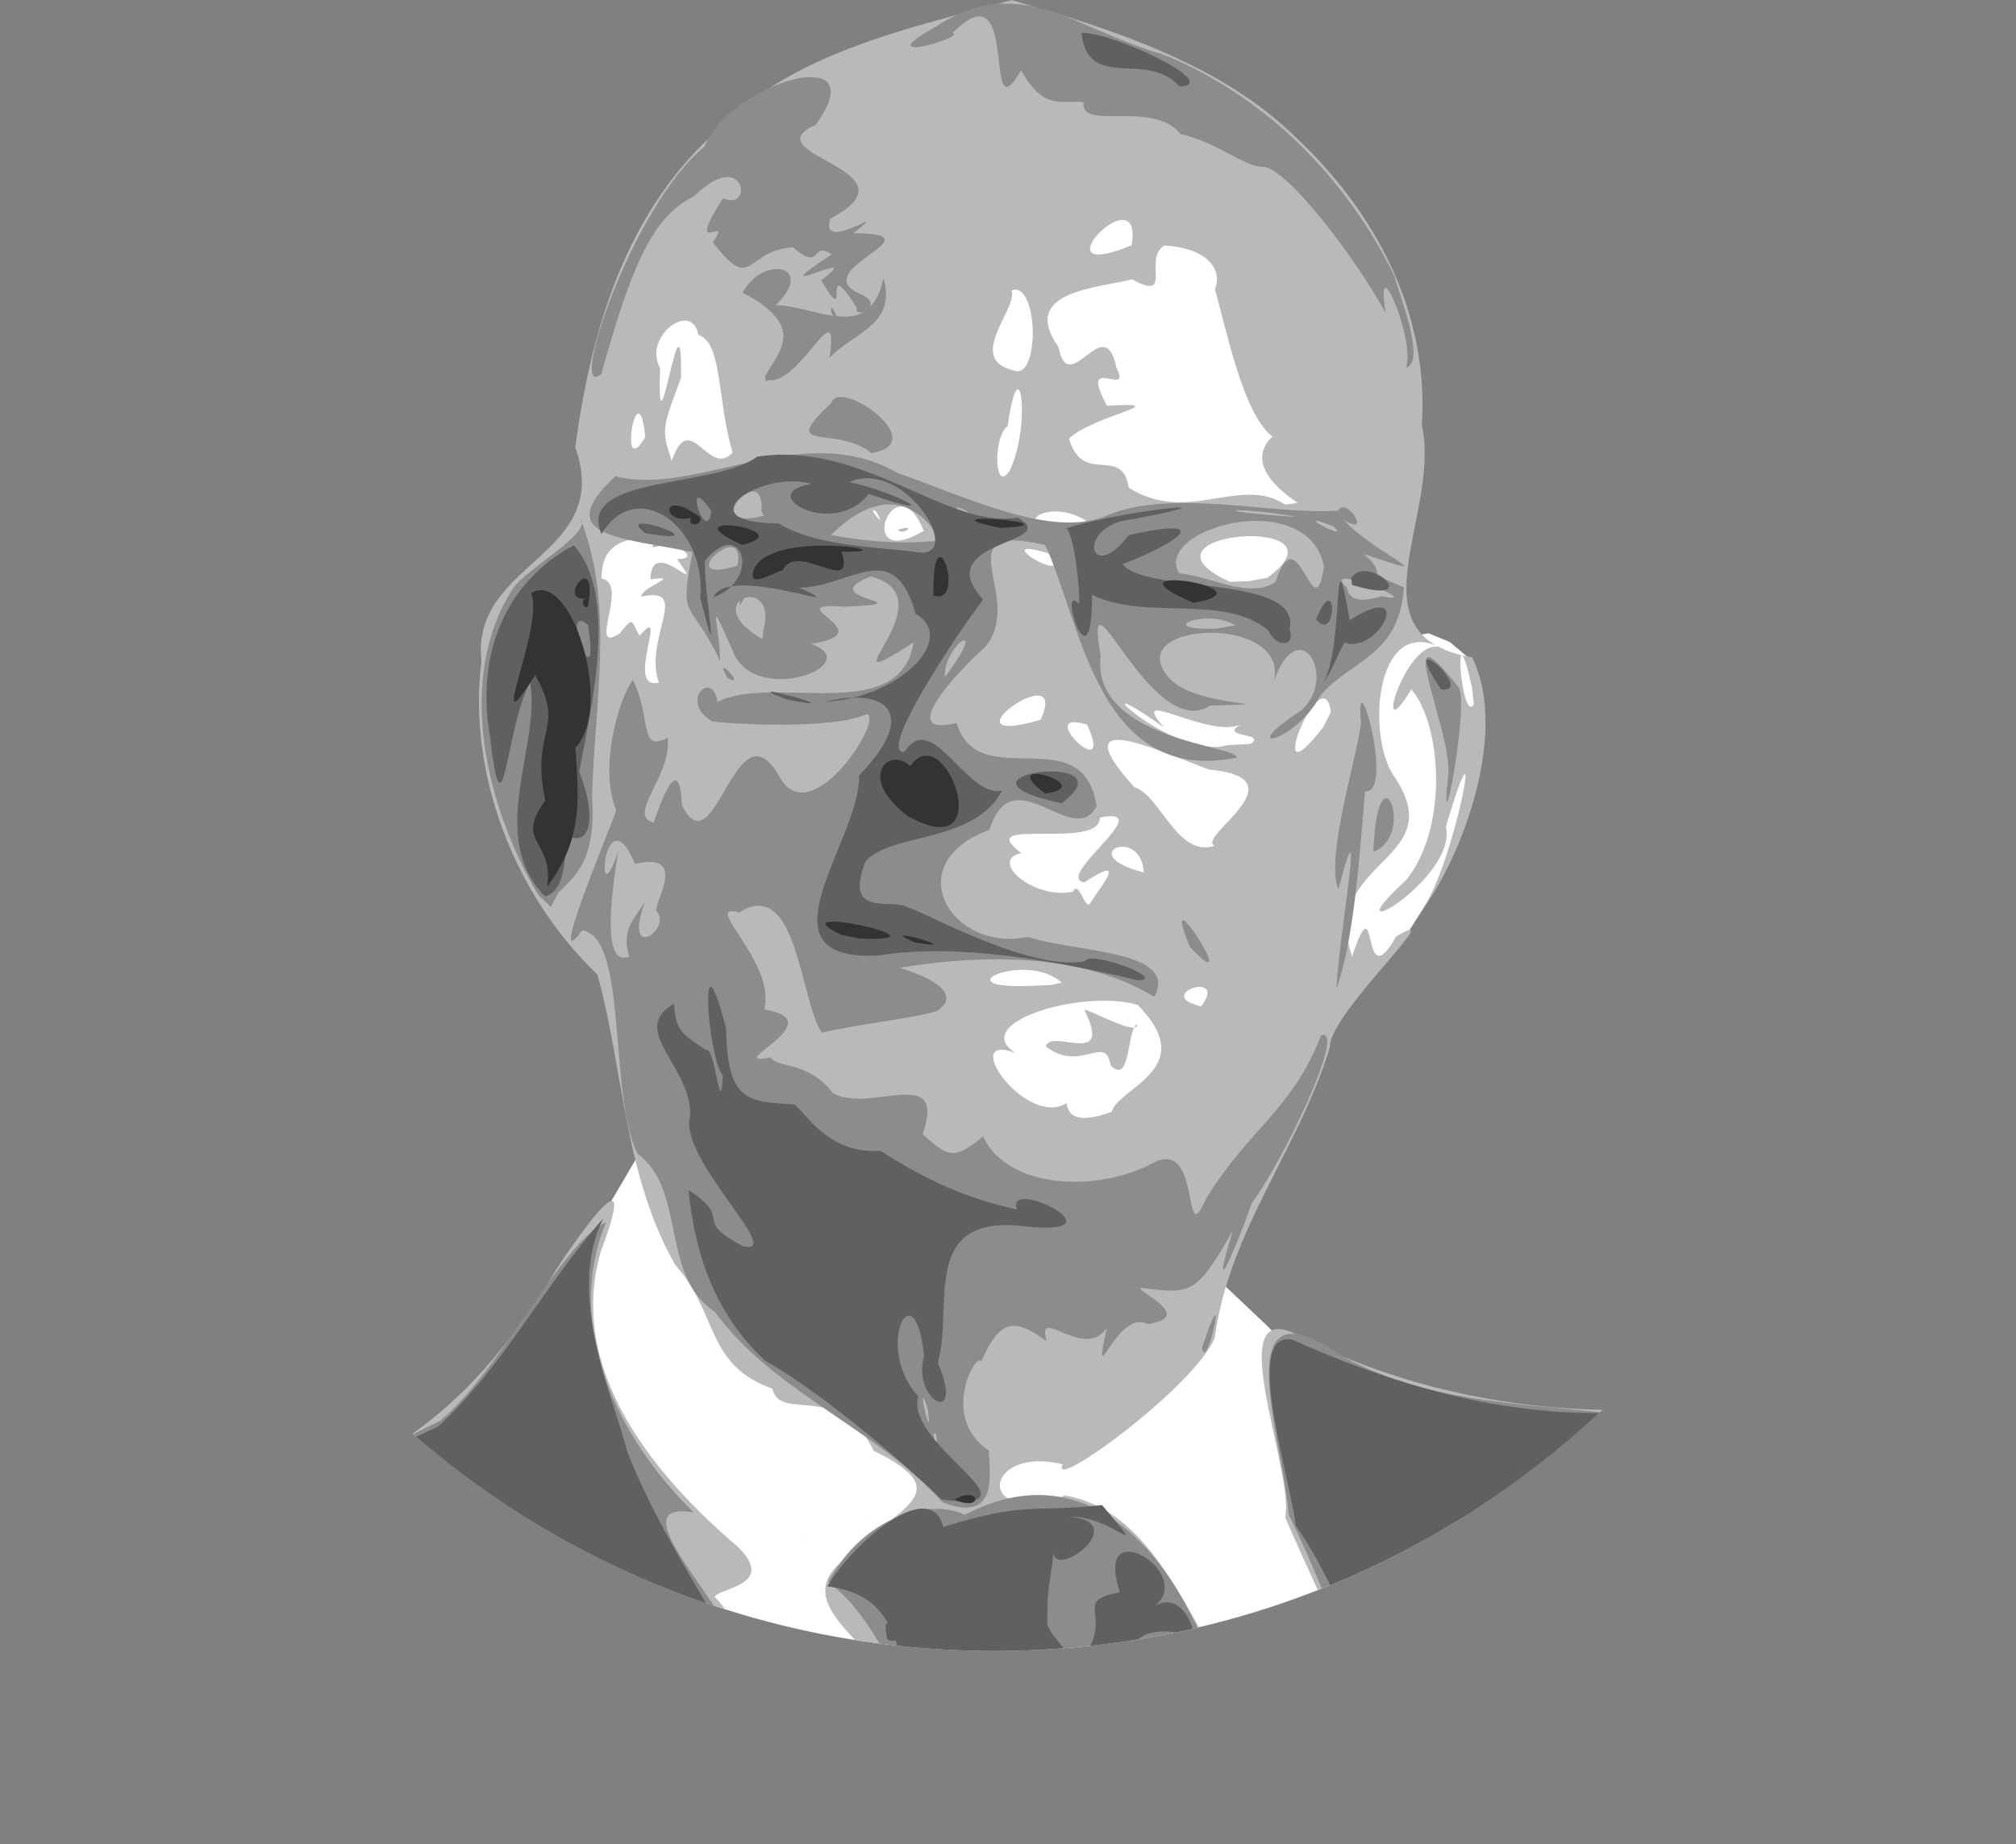 <?xml version="1.0" encoding="UTF-8" standalone="no"?>
<!-- Created with Inkscape (http://www.inkscape.org/) -->

<svg
   xmlns:dc="http://purl.org/dc/elements/1.1/"
   xmlns:cc="http://creativecommons.org/ns#"
   xmlns:rdf="http://www.w3.org/1999/02/22-rdf-syntax-ns#"
   xmlns:svg="http://www.w3.org/2000/svg"
   xmlns="http://www.w3.org/2000/svg"
   xmlns:sodipodi="http://sodipodi.sourceforge.net/DTD/sodipodi-0.dtd"
   xmlns:inkscape="http://www.inkscape.org/namespaces/inkscape"
   width="527.004"
   height="482.161"
   id="svg3422"
   version="1.1"
   inkscape:version="0.48.2 r9819"
   sodipodi:docname="drawing.svg">
  <rect width="100%" height="100%" fill="#808080" stroke="none"/>
  <defs
     id="defs3424" />
  <sodipodi:namedview
     id="base"
     pagecolor="#ffffff"
     bordercolor="#666666"
     borderopacity="1.0"
     inkscape:pageopacity="0.0"
     inkscape:pageshadow="2"
     inkscape:zoom="1.28"
     inkscape:cx="347.31401"
     inkscape:cy="251.55502"
     inkscape:document-units="mm"
     inkscape:current-layer="layer1"
     showgrid="false"
     fit-margin-top="0"
     fit-margin-left="0"
     fit-margin-right="0"
     fit-margin-bottom="0"
     inkscape:window-width="1440"
     inkscape:window-height="788"
     inkscape:window-x="0"
     inkscape:window-y="0"
     inkscape:window-maximized="1"
     units="mm" />
  <g
     inkscape:label="Layer 1"
     inkscape:groupmode="layer"
     id="layer1"
     transform="translate(-16.498,-324.139)">
    <path
       style="fill:#ffffff;stroke:none"
       d="m 171.429,453.791 c 0,-8.571 27.143,-74.286 27.143,-74.286 l 75.714,-10 74.286,1.429 32.857,88.571 -15.714,80 L 320,662.362 215.714,645.219 177.143,516.648 z"
       id="path3487"
       inkscape:connector-curvature="0" />
    <path
       style="fill:#ffffff;stroke:none"
       d="M 166.594 302.438 L 155.469 321.375 L 141.094 353.719 L 146.906 402.25 C 180.353 420.945 218.897 431.625 259.938 431.625 C 304.434 431.625 346.001 419.093 381.312 397.375 L 331.25 346.625 L 316.844 333 L 288.812 374.406 L 166.594 302.438 z "
       transform="translate(16.498,324.139)"
       id="path3495" />
    <path
       style="fill:#ffffff;stroke:none"
       d="m 151.018,522.032 -3.409,-22.728 c 0,0 6.819,-0.126 8.965,-0.126 2.147,0 21.466,6.692 21.466,6.692 l -0.253,8.46 -12.879,9.218 z"
       id="path3497"
       inkscape:connector-curvature="0" />
    <path
       style="fill:#ffffff;stroke:none"
       d="m 170.337,445.892 23.486,-19.824 1.01,-29.673 -11.869,4.798 c 0,0 -5.935,12.248 -5.935,12.753 0,0.505 -5.808,14.395 -5.808,14.395 z"
       id="path3499"
       inkscape:connector-curvature="0" />
    <path
       style="fill:#ffffff;stroke:none"
       d="m 368.201,413.441 6.061,36.871 10.859,-9.091 -2.525,-28.284 z"
       id="path3501"
       inkscape:connector-curvature="0" />
    <path
       style="fill:#ffffff;stroke:none"
       d="m 376.029,499.304 6.566,-8.334 7.324,-1.263 5.556,2.273 4.798,4.041 3.536,13.89 -1.515,16.92 -3.536,11.617 -2.778,9.091 -5.808,11.617 -6.313,9.849 -11.364,11.869 -6.313,-5.556 -2.525,-48.74 z"
       id="path3503"
       inkscape:connector-curvature="0" />
    <g
       id="g3212-6"
       transform="translate(-83.359,51.481)"
       clip-path="none">
      <path
         style="fill:#b9b9b9;fill-opacity:1"
         d="M 264.438 0.031 C 236.965 7.631 206.667 13.666 186.219 35.312 C 163.191 56.477 154.382 87.073 150.375 116.906 C 160.483 145.502 122.885 146.78 125.875 172.812 C 122.054 202.915 135.073 234.765 156.188 254.781 C 163.049 279.802 163.216 307.547 176.562 330.781 C 187.893 343.572 184.45 356.861 201.906 363.062 C 203.861 371.922 219.431 360.846 228.406 379.312 C 251.621 390.546 233.372 394.424 222.031 406.781 C 210.873 414.384 216.558 421.319 223.5 428.781 C 235.368 430.653 247.543 431.625 259.938 431.625 C 278.35 431.625 296.232 429.459 313.406 425.406 C 304.559 409.687 295.549 394.15 278.562 391 C 254.473 399.327 257.077 377.708 277.812 382.844 C 273.838 390.684 312.382 362.507 317.562 349.75 C 321.193 321.803 339.79 299.968 347.625 273.812 C 347.319 264.978 379.788 235.665 364.906 244.906 C 355.539 261.605 360.458 229.178 353.438 250.094 C 344.965 224.279 380.193 225.366 364.031 202.375 C 357.347 191.345 359.77 162.344 375.438 168.781 C 357.849 158.852 376.235 131.644 371.688 111.156 C 373.596 81.927 359.684 55.609 338.875 36.031 C 319.198 16.631 290.403 7.54 264.438 0.031 z M 375.438 168.781 C 375.659 168.906 375.892 169.037 376.125 169.156 C 367.234 167.19 358.55 197.459 368.938 180.219 C 377.049 189.729 378.516 216.613 367.625 230.031 C 346.244 249.623 381.139 230.008 377.969 216.125 C 388.883 179.521 380.205 226.521 371.562 238.125 C 381.02 226.026 394.874 192.58 384.844 171.844 C 383.92 171.69 383.052 171.508 382.219 171.312 C 382.68 171.627 383.502 173.905 384.781 179.625 L 385.281 184.125 C 382.928 188.24 380.986 172.036 382.031 171.281 C 380.442 170.899 379.029 170.435 377.75 169.906 C 377.357 169.63 376.958 169.418 376.562 169.281 C 376.861 169.43 377.161 169.607 377.469 169.781 C 377.047 169.6 376.639 169.384 376.25 169.188 C 376.357 169.215 376.456 169.244 376.562 169.281 C 376.178 169.089 375.808 168.933 375.438 168.781 z M 293.562 57.5 C 295.441 57.559 296.636 59.304 295.812 64.125 C 276.297 72.237 287.927 57.323 293.562 57.5 z M 304.344 64.219 C 313.278 64.512 320.084 68.986 317.594 75.688 C 320.521 85.853 325.036 108.509 332.625 114.125 C 326.634 119.913 331.556 126.375 339.25 131.469 L 336 131.938 C 324.141 124.164 310.52 137.262 295.094 127.531 C 293.271 116.193 283.111 127.161 279.438 114.688 C 285.448 108.718 308.3 104.9 289.406 106.094 C 281.602 91.904 296.132 104.433 291.844 96.125 C 288.746 80.745 279.349 104.657 276.719 90.781 C 266.416 76.175 286.534 75.362 296 73.031 C 306.86 79.118 298.704 67.495 304.344 64.219 z M 265.062 75.75 C 271.485 74.936 271.72 99.319 265.094 96.875 C 252.077 93.951 266.323 80.503 264.406 75.906 C 264.626 75.826 264.855 75.776 265.062 75.75 z M 178.562 83.844 C 180.402 83.652 182.022 84.683 182.562 87.562 C 188.895 89.639 187.37 104.117 191.5 118.344 C 185.186 125.168 180.338 106.442 175.594 120.531 C 173.006 112.222 172.862 112.554 178.031 98.781 C 178.372 71.43 171.563 124.421 172.562 96.25 C 169.427 90.612 174.516 84.266 178.562 83.844 z M 266.062 101.812 C 267.633 101.764 267.926 114.468 264.031 122.875 C 260.002 129.628 259.412 114.392 263.406 111.406 C 264.384 104.512 265.349 101.834 266.062 101.812 z M 166.844 108.125 C 167.508 108.036 168.205 109.596 168.688 114.281 C 163.179 123.566 164.851 108.391 166.844 108.125 z M 235.656 132.406 C 237.474 132.415 239.59 134.088 241.469 138.781 C 227.399 147.144 230.202 132.379 235.656 132.406 z M 228.312 133.344 C 228.459 133.382 228.71 133.551 229.125 133.875 C 231.892 138.648 227.284 133.075 228.312 133.344 z M 276.219 133.719 C 278.52 133.771 281.285 134.433 284 136.188 L 281.844 136.906 C 266.58 138.927 269.314 133.563 276.219 133.719 z M 236.875 138.031 C 236.457 138.051 235.783 138.164 234.75 138.469 C 235.562 139.891 238.684 137.946 236.875 138.031 z M 326.062 140.188 C 334.408 139.941 342.148 143.117 331.25 151.094 L 326.5 151.938 L 321.5 152.125 C 306.357 145.123 316.604 140.467 326.062 140.188 z M 167.719 140.906 C 175.666 140.974 184.122 146.163 177 146.156 C 185.292 157.751 170.223 139.284 170.031 151.469 C 178.754 150.215 167.636 153.435 167.594 156 C 180.984 152.992 168.086 167.072 172.25 178.469 C 163.043 180.646 175.174 156.927 167.219 166.188 C 164.885 162.706 166.024 160.617 161.969 165.625 C 153.263 171.287 164.677 152.571 157.281 151.25 C 157.09 143.204 162.281 140.86 167.719 140.906 z M 172.344 142.281 C 172.005 142.297 171.511 142.33 170.812 142.438 C 169.308 143.938 174.713 142.173 172.344 142.281 z M 268.625 143.531 C 269.593 143.482 271.603 143.862 275.125 145 C 279.688 152.298 264.43 143.745 268.625 143.531 z M 138.625 181.312 C 138.868 181.341 138.446 183.432 136.719 189.375 C 131.281 199.8 137.897 181.227 138.625 181.312 z M 270.875 181.875 C 273.145 181.697 274.32 183.239 272 188.188 C 252.116 193.953 265.075 182.33 270.875 181.875 z M 345.812 182.625 C 346.785 182.536 347.554 183.493 347.906 186.125 L 345.906 190.094 C 332.058 208.056 341.127 183.054 345.812 182.625 z M 294.125 183.969 C 294.588 183.818 297.529 185.398 304.219 190.125 C 294.24 178.703 316.935 193.939 324.812 189.125 C 317.695 193.013 331.55 191.391 326.875 194.5 L 320.875 194.812 C 310.582 198.023 292.845 184.385 294.125 183.969 z M 281 188.812 C 281.774 188.843 282.821 189.033 284.188 189.469 C 291.13 204.661 273.515 188.514 281 188.812 z M 292.375 193.438 C 297.639 193.542 309.14 198.627 316 201.188 C 340.836 203.483 312.46 218.875 317.5 221.125 C 307.723 224.339 303.394 207.922 296.5 205.781 C 287.96 196.307 288.281 193.356 292.375 193.438 z M 290 213.406 C 299.928 212.872 275.795 229.469 283.438 230.688 C 294.765 223.302 288.313 230.999 285 236.125 C 283.618 238.193 282.05 229.863 280.5 233.125 C 270.285 235.329 258.232 224.932 267 223.031 C 253.672 213.16 287.505 222.55 287.562 213.75 C 288.547 213.552 289.338 213.442 290 213.406 z M 293.25 221.375 C 295.598 221.321 298.707 223.04 299 228.094 C 288.01 225.322 289.818 221.454 293.25 221.375 z M 266.781 253.562 C 270.466 253.465 274.662 254.294 277.562 256.906 L 274.656 257.531 L 269.312 257.75 C 253.075 258.389 258.675 253.776 266.781 253.562 z M 313.781 258.031 C 315.596 258.117 316.737 259.447 314 263.125 C 305.869 261.23 310.757 257.888 313.781 258.031 z M 288.219 261.625 C 291.6 261.598 294.816 261.946 297.438 262.75 C 313.767 279.403 292.451 284.18 290.562 290.719 C 285.061 292.685 279.299 293.593 278.844 288.375 C 268.302 295.116 250.369 269.681 265.375 275.25 C 255.442 268.779 273.565 261.742 288.219 261.625 z M 283.594 264.031 C 283.508 264.035 283.474 264.051 283.5 264.125 C 291.155 279.443 274.602 268.635 273.406 273.594 C 282.641 280.681 289.019 270.012 290.344 278.594 C 295.188 283.159 294.591 272.285 296.5 268.656 C 293.82 268.949 284.664 263.983 283.594 264.031 z M 296.5 268.656 C 297.048 268.596 297.336 268.339 297.219 267.75 C 296.944 267.943 296.706 268.265 296.5 268.656 z M 159.906 314 C 157.775 313.99 150.8 323.825 146 330.969 C 135.853 347.964 123.63 363.789 107.812 374.812 C 131.357 395.274 159.067 411.034 189.5 420.719 C 188.655 419.478 187.785 418.41 186.844 417.5 C 188.014 415.032 203.104 414.543 192.906 404.438 C 170.995 385.733 148.172 358.357 157 327.344 C 160.705 317.565 161.185 314.006 159.906 314 z M 334.094 347.469 C 322.655 347.691 338.127 385.646 335.969 396.75 C 338.791 403.246 341.653 409.555 344.5 415.719 C 372.319 404.823 397.523 388.718 418.906 368.594 C 392.237 368.071 366.241 362.264 342.062 350.656 C 338.555 348.389 335.966 347.432 334.094 347.469 z "
         transform="translate(99.857,272.658)"
         id="path3220-4" />
      <path
         style="fill:#8c8c8c;fill-opacity:1"
         d="M 263.688 0.938 C 257.822 0.821 251.696 2.415 244.781 6.875 C 225.973 17.415 252.95 9.653 249 8.625 C 267.056 -9.577 256.503 36.546 266.906 18.375 C 272.974 29.084 277.381 26.067 283.281 26.719 C 282.177 34.378 301.396 25.989 308.594 35.031 C 318.374 37.313 324.606 43.188 329.75 43.625 C 335.513 42.629 354.354 67.249 362.281 81.969 C 359.112 63.334 370.151 88.842 367.531 96.188 C 372.745 94.596 366.152 77.893 364.5 72.188 C 352.055 46.546 330.633 24.932 303.969 14.219 C 288.197 9.742 276.591 1.194 263.688 0.938 z M 211.656 20.156 C 203.35 20.337 188.166 28.318 184.219 38.25 C 164.979 54.022 148.166 105.457 157.219 97.75 C 165.318 68.235 171.106 56.279 181.438 51.312 C 194.938 38.052 197 55.652 189 51.781 C 178.439 68.542 191.798 55.189 186.375 63.375 C 196.922 77.036 194.478 65.473 207.312 64.656 C 214.928 71.333 211.921 62.763 217.438 66.5 C 196.519 80.216 227.716 63.502 214.688 73.281 C 223.007 87.554 213.968 64.87 223.969 80.438 C 223.598 81.822 224.905 81.949 226.062 81.406 C 223.958 82.776 221.408 82.964 218.625 82.656 C 218.368 81.554 216.65 78.701 217.469 82.062 C 217.66 82.287 217.797 82.452 217.938 82.594 C 213.176 81.939 207.799 79.944 202.781 79.75 C 213.457 69.533 199.588 66.404 194.125 76.531 C 210.977 85.296 203.694 91.7 200 98.375 L 200.219 99.781 L 200.844 99.344 C 209.163 100.841 219.543 75.239 216.844 93.531 C 223.571 86.585 234.317 85.046 230.969 72.656 C 230.174 76.345 228.916 78.782 227.344 80.344 C 227.915 79.466 227.764 78.3 225.688 77.219 C 208.917 70.792 247.147 61.131 223.094 60.969 C 234.128 52.158 213.915 66.949 217.094 57.125 C 241.418 44.405 195.852 40.386 213.25 32.625 C 219.808 23.555 217.34 20.033 211.656 20.156 z M 219.719 103.781 C 218.546 103.796 217.68 104.248 217.375 105.281 C 202.996 118.756 218.51 110.907 227.75 118.438 C 241.489 116.328 226.052 103.701 219.719 103.781 z M 213.25 118.5 C 194.733 118.879 175.878 128.468 160.844 124.5 C 143.473 140.706 163.336 140.52 181.031 144.375 C 177.425 162.944 180.173 155.844 188.25 172.844 C 188.189 163.241 184.383 153.9 191.438 169.906 C 196.943 185.264 226.923 173.664 212 168.312 C 231.781 165.468 202.201 157.233 220.719 158.625 C 243.804 157.616 211.715 156.759 227.625 150.719 C 249.255 156.284 213.128 184.464 238.812 167.969 C 235.313 189.917 201.941 176.089 187.594 183.5 C 186.207 174.792 177.416 183.386 186.125 188.594 C 191.456 189.321 217.251 190.816 226.625 186.719 C 231.113 187.877 211.929 217.87 203.812 203.125 C 192.253 182.763 187.018 227.915 178.281 210.562 C 177.962 204.147 176.704 198.122 170.844 215.094 C 163.713 213.137 175.62 202.894 174.562 192.906 C 166.925 196.783 170.433 187.825 165.438 177.75 C 161.314 183.488 156.649 201.428 161.094 211.812 C 159.446 216.882 142.553 256.71 152.188 243.219 C 164.262 245.042 158.992 286.285 166.625 301.562 C 179.629 311.253 172.331 333.126 186.844 342.969 C 202.355 364.14 228.556 373.017 246.375 392.75 C 261.765 398.772 258.359 383.883 258.531 379.25 C 245.679 370.972 254.963 353.4 256.531 355.938 C 261.647 344.118 265.648 344.979 273.625 350.656 C 270.664 340.729 283.179 355.943 289.312 347.25 C 285.218 365.972 292.001 341.868 300 346.188 C 312.676 344.19 297.35 337.839 298.094 336.688 C 311.074 338.164 312.459 339.118 322.281 321.688 C 315.452 344.293 323.956 324.175 327.312 314.375 C 334.571 305.025 352.349 268.619 345.375 270.656 C 337.806 290.128 326.774 294.852 315.406 313.156 C 308.804 328.199 314.385 297.672 301.656 303.906 C 287.758 311.693 263.624 311.263 256.969 297.125 C 249.69 303.102 248.102 302.845 241.188 296.531 C 247.715 277.802 227.141 291.438 217.656 285.719 C 211.553 277.48 202.944 279.237 201.469 276.438 C 187.796 279.127 218.389 266.877 199.781 263.938 C 202.969 251.401 182.87 235.714 193.25 238.562 C 208.418 228.979 209.136 261.662 214.844 270 C 222.88 267.982 240.03 266.061 244.906 264.312 C 253.631 258.728 236.988 253.452 235.094 253.031 C 256.677 249.458 282.699 249.013 301.75 260.625 C 308.388 248.242 280.624 249.01 268.719 244.938 C 248.698 249.186 234.592 225.785 258.625 216.969 C 264.798 197.426 280.618 222.408 286.656 210.75 C 283.124 187.499 255.794 208.047 250.062 189 C 232.101 193.464 254.612 171.474 257.344 169.375 C 268.612 156.471 245.899 136.134 273.219 142.5 C 282.712 162.931 287.037 205.354 323.25 198.094 C 324.395 194.935 285.091 193.677 287.719 171.375 C 283.026 144.607 300.881 194.441 316.375 184.469 C 339.765 183.657 312.369 185.325 305.5 177.125 C 292.773 162.503 337.016 160.266 333.031 178 C 339.593 159.689 349.889 177.058 340.156 185.75 C 322.276 197.341 338.459 194.443 345.156 181.875 C 353.049 172.508 365.722 171.747 367 153.562 C 354.652 148.395 364.116 151.578 356.5 144.812 C 379.143 152.573 359.645 145.008 351.125 135.812 C 358.843 140.886 352.004 129.465 349.781 133.5 C 333.358 134.756 306.489 127.621 289.656 134.656 C 275.056 141.258 251.635 129.46 234.594 123.656 C 227.697 119.626 220.496 118.352 213.25 118.5 z M 196.594 128.5 C 198.116 128.394 199.339 129.697 199.031 133.688 L 199.719 134.812 C 186.873 138.163 192.703 128.771 196.594 128.5 z M 232.562 131.875 C 236.986 131.903 241.702 134.279 245.969 141.25 C 236.413 142.439 226.716 141.644 217.281 139.875 C 220.263 136.823 226.098 131.833 232.562 131.875 z M 250.156 132.656 C 250.398 132.602 251.106 132.838 252.562 133.562 C 256.993 138.57 249.107 132.89 250.156 132.656 z M 323.281 133.438 C 324.663 133.297 331.429 133.758 339.438 135.188 C 325.901 134.319 321.899 133.578 323.281 133.438 z M 151.719 135.625 C 151.868 135.998 152.015 136.376 152.156 136.75 C 152.179 136.325 152.028 135.954 151.719 135.625 z M 344.062 136.156 C 344.473 136.142 345.792 136.507 348.562 137.594 C 352.608 141.32 342.595 136.209 344.062 136.156 z M 328.406 136.188 C 336.544 136.188 344.363 139.419 346.125 148.125 C 343.338 165.771 339.425 133.686 333.438 152.156 C 326.467 156.85 315.967 150.368 308.312 149.969 C 303.914 143.105 316.513 136.187 328.406 136.188 z M 152.156 136.781 C 151.871 140.903 137.493 149.083 134.188 153.688 C 118.822 177.422 127.049 210.692 140.625 233.875 L 144 237.125 L 145.969 233.375 C 150.3 229.023 155.881 225.081 154.781 208.375 C 155.335 184.174 160.626 159.266 152.156 136.781 z M 190.812 143.062 C 192.377 142.967 193.493 144.151 192.781 147.875 C 179.86 151.912 186.815 143.307 190.812 143.062 z M 351.438 151.312 C 355.081 151.003 371.109 157.969 361.25 155.875 C 358.378 156.597 352.846 158.306 352.125 153.656 C 350.366 152.072 350.417 151.399 351.438 151.312 z M 196.031 156.094 C 198.573 156.143 201.234 158.564 199.594 164.625 L 199.281 167.125 C 191.424 162.535 191.459 158.593 193.531 156.938 C 192.901 159.079 194.004 157.479 194.562 156.344 C 195.024 156.177 195.527 156.084 196.031 156.094 z M 315.156 161.719 C 317.69 161.62 320.672 162.04 322.906 163.5 L 317.781 164.375 C 306.208 164.672 309.582 161.936 315.156 161.719 z M 251.969 167.438 C 252.993 167.286 252.415 169.815 247 177.031 C 246.69 172.258 250.652 167.633 251.969 167.438 z M 373.406 171.781 C 369.943 171.776 379.841 194.838 378.531 203.125 C 376.125 226.18 384.689 181.752 381.031 179.375 C 376.766 173.964 374.466 171.783 373.406 171.781 z M 189.188 174.656 C 188.939 174.741 189.107 175.416 190.125 177.219 C 194.348 179.654 189.934 174.403 189.188 174.656 z M 356 183.719 C 355.584 183.696 355.429 185.204 355.781 189.031 C 354.744 198.049 346.357 224.514 349.875 232.5 C 357.559 203.2 349.359 248.887 349.438 258.312 C 354.061 245.124 355.402 223.344 356.844 206.906 C 363.181 207.448 357.632 183.809 356 183.719 z M 232.969 191.688 C 233.295 191.597 233.54 192.344 233.562 194.656 C 229.675 203.298 231.804 192.01 232.969 191.688 z M 362.531 208.719 C 361.158 208.414 359.442 211.798 359 222.719 C 366.149 219.931 364.82 209.226 362.531 208.719 z M 161.469 219.812 C 162.69 219.963 164.203 221.592 166 225.844 C 179.82 222.706 171.296 235.267 171.531 238.125 C 176.062 242.797 162.508 252.083 168.656 235.656 C 166.05 240.147 162.229 242.739 164.5 250.125 C 157.577 252.925 159.497 235.62 161.625 222.469 C 156.643 237.598 157.109 219.274 161.469 219.812 z M 309.219 240.594 C 308.639 240.631 308.95 242.482 311.062 247.594 C 322.455 259.686 311.113 240.473 309.219 240.594 z M 158.438 319.531 C 146.242 325.288 131.255 358.001 115.062 371.438 C 112.703 372.622 110.34 373.775 107.969 374.938 C 130.748 394.7 157.399 410.083 186.656 419.812 C 178.175 407.32 166.307 392.774 181.375 395.438 C 161.657 376.235 147.129 346.904 158.438 319.531 z M 317.656 343.812 C 317.31 343.861 316.316 346.04 314.219 352.375 C 315.086 357.588 318.54 343.69 317.656 343.812 z M 338.094 348.688 C 325.07 348.266 335.782 380.496 336.906 396 C 339.989 402.337 342.838 408.793 345.531 415.312 C 372.663 404.536 397.272 388.782 418.25 369.188 C 395.35 366.874 372.309 366.124 351.312 354.812 C 345.367 350.631 341.099 348.785 338.094 348.688 z M 241.344 365.5 C 241.496 365.543 241.84 366.269 242.5 368.125 C 243.823 378.036 240.683 365.312 241.344 365.5 z M 244.219 374.688 C 244.314 374.663 244.473 374.723 244.688 374.938 C 245.443 379.829 243.552 374.858 244.219 374.688 z M 270.469 390.875 C 264.79 391.036 258.702 392.642 252.219 396.031 C 242.955 391.6 225.802 396.443 216.5 413.562 C 221.389 417.186 225.967 422.899 229.875 429.688 C 239.712 430.96 249.754 431.625 259.938 431.625 C 278.202 431.625 295.952 429.522 313 425.531 C 304.108 406.27 289.657 390.332 270.469 390.875 z "
         transform="translate(99.857,272.658)"
         id="path3218-8" />
      <path
         style="fill:#606060;fill-opacity:1"
         d="M 282.719 8.594 C 284.376 24.14 299.951 12.899 308.312 22.625 C 319.932 22.125 290.737 8.278 282.719 8.594 z M 205.656 118.875 C 203.154 118.823 200.599 118.99 198 119.375 C 186.483 127.798 150.602 124.163 157.25 139.656 C 166.215 124.383 184.787 137.525 183.062 156.312 C 188.693 178.567 184.011 156.172 184.281 146.531 C 192.592 136.695 197.476 147.101 191.188 153.281 C 201.421 151.624 222.626 160.063 209.031 153.656 C 222.558 153.414 233.569 140.091 239.344 160.438 C 249.078 166.17 238.518 178.582 223 182.406 C 233.279 182.126 238.326 188.43 224.594 202.75 C 224.93 219.775 196.69 251.532 229.656 249.812 C 250.018 246.47 276.057 251.15 297.312 256.281 C 305.711 256.231 284.95 248.31 283.594 251.281 C 268.996 254.37 237.912 236.419 237.438 237.375 C 233.788 234.462 220.25 240.537 226.281 225.188 C 233.044 217.521 254.427 220.687 261.969 206.719 C 252.437 208.605 243.755 185.148 236.438 196.594 C 229.108 197.172 250.429 165.332 257 156.75 C 242.532 141.088 278.324 142.238 266.031 135.312 C 249.586 138.213 229.843 119.378 205.656 118.875 z M 223 182.406 C 220.78 182.467 218.324 182.808 215.75 183.469 C 218.246 183.331 220.676 182.979 223 182.406 z M 226.062 125.062 C 239.125 124.333 251.072 145.518 240.25 144.438 C 230.555 142.987 213.467 143.045 203.562 136.844 C 178.384 136.709 199.141 122.605 212.125 126.531 C 196.76 128.994 218.088 141.029 227.062 129.125 C 248.921 136.572 233.914 128.5 222 126.031 C 223.351 125.438 224.711 125.138 226.062 125.062 z M 182.438 130.125 C 182.917 129.906 183.994 130.747 185.969 133.625 C 184.922 140.904 181 130.781 182.438 130.125 z M 307.812 132.688 C 303.382 132.871 286.295 135.521 278.719 138.156 C 280.691 139.157 282.405 154.18 282.094 157.938 C 276.23 151.452 285.492 181.374 285.469 155.531 C 299.891 162.415 319.442 155.093 331.469 164.719 C 333.764 169.635 338.753 169.017 337.094 164.531 C 340.536 150.076 299.187 155.362 293.5 147.5 C 307.294 142.164 318.566 134.749 295.094 139.875 C 284.796 153.539 280.829 137.151 296.375 135.688 C 308.468 133.386 310.539 132.575 307.812 132.688 z M 167.75 136.875 C 166.537 136.932 166.392 137.612 168.75 139.406 C 184.635 142.093 171.388 136.705 167.75 136.875 z M 278.531 138.125 C 278.394 138.125 278.232 138.194 278.094 138.344 C 278.267 138.279 278.502 138.221 278.688 138.156 C 278.63 138.132 278.589 138.125 278.531 138.125 z M 150 142.562 C 131.871 152.259 124.471 171.399 128.031 192.062 C 131.544 222.551 132.195 189.56 138.594 178.469 C 141.435 195.074 127.109 218.488 142.438 234.375 C 148.286 232.761 147.393 223.308 148.406 218.562 C 154.655 221.5 155.887 212.81 151.406 201.75 C 154.908 183.647 161.43 155.234 150 142.562 z M 356.469 149.312 C 355.18 149.37 353.978 149.908 353.188 151.188 L 353.438 152.938 C 369.434 157.716 362.052 149.062 356.469 149.312 z M 350.438 152.062 C 349.325 152.386 349.952 172.471 345.812 178.5 C 348.614 175.042 348.865 172.387 351.5 167.969 C 360.208 171.35 370.391 151.146 352.812 162.125 C 351.533 154.675 350.861 151.939 350.438 152.062 z M 191.156 153.312 C 188.915 153.682 187.195 154.517 186.5 156.125 C 188.464 155.432 189.995 154.445 191.156 153.312 z M 347.219 157.062 C 346.521 157.171 345.464 158.448 344.031 161.875 C 348.152 166.998 349.312 156.736 347.219 157.062 z M 151.562 162.312 C 152.025 162.229 152.717 162.537 153.719 163.406 C 156.645 182.658 148.322 162.896 151.562 162.312 z M 373.25 172.438 C 372.419 172.574 372.906 174.597 376.688 180.25 C 383.27 180.958 375.078 172.138 373.25 172.438 z M 201.688 180.875 C 200.884 180.859 201.669 181.38 205.75 182.906 C 220.813 185.809 204.099 180.923 201.688 180.875 z M 274.281 201.688 C 266.546 201.844 258.073 205.843 277.5 210 C 285.871 203.777 280.297 201.566 274.281 201.688 z M 185.75 258 C 183.969 258.192 186.09 277.874 188.969 281.188 C 188.291 293.524 187.053 273.688 184.562 274.5 C 179.008 270.78 176.479 269.835 176.219 262.406 C 164.018 269.303 181.096 279.032 180.406 291.781 C 177.158 302.832 205.678 328.517 194.188 325.812 C 180.308 318.43 192.29 319.135 179.969 311.125 C 181.922 329.792 187.719 344.18 200 355.75 C 212.31 362.55 232.968 379.307 246.188 392.062 C 273.782 395.271 236.413 377.962 240.031 365.094 C 228.288 352.177 239.15 331.048 241.562 354.531 C 238.234 366.329 252.519 373.455 245.156 356.281 C 249.394 342.028 240.083 317.317 267.719 320.594 C 295.075 323.565 262.453 307.171 265.875 316.25 C 252.939 313.333 242.642 308.888 230.156 300.875 C 217.656 301.603 212.261 293.328 207.844 288.812 C 196.235 287.85 190.047 288.917 189.812 268.875 C 187.727 260.826 186.447 257.925 185.75 258 z M 157.719 318.531 C 142.359 335.812 131.607 357.35 114.438 373.031 C 112.535 373.888 110.65 374.764 108.75 375.625 C 130.81 394.592 156.459 409.48 184.562 419.125 C 176.979 406.377 169.539 393.551 164.062 379.781 C 160.412 365.425 147.751 338.388 157.719 318.531 z M 336.562 350.125 C 325.52 350.321 337.471 387.245 338.719 398.844 C 342.201 403.833 345.129 409.054 347.719 414.438 C 373.877 403.736 397.643 388.393 418 369.438 C 389.964 369.572 363.152 361.591 337.719 350.219 C 337.314 350.147 336.919 350.119 336.562 350.125 z M 288.094 393.5 C 270.26 395.484 268.125 392.45 246.594 399.219 C 243.148 385.748 222.679 403.653 216.281 414.75 C 224.937 415.806 229.382 419.464 232.125 424.406 C 231.519 424.262 231.199 425.279 232 428.656 C 233.138 429.171 233.774 429.094 234.062 428.75 C 234.238 429.241 234.402 429.745 234.562 430.25 C 242.89 431.155 251.369 431.625 259.938 431.625 C 266.019 431.625 272.036 431.366 278 430.906 C 276.263 428.516 274.263 426.577 273.75 424.656 C 273.798 412.857 274.548 414.875 275.406 405.719 C 275.432 413.299 296.142 398.053 279.594 396.5 C 291.128 396.297 301.221 409.299 288.094 393.5 z M 294.969 405.656 C 292.022 405.672 290.156 408.486 292.75 416.281 C 281.2 418.459 289.292 421.339 285.125 430.125 C 285.188 430.177 285.22 430.201 285.281 430.25 C 289.433 429.799 293.542 429.23 297.625 428.562 C 300.086 426.205 304.478 426.415 307.344 426.75 C 308.83 426.441 310.306 426.149 311.781 425.812 C 310.342 421.461 307.181 416.954 301.906 419.812 C 308.792 414.401 300.2 405.629 294.969 405.656 z "
         transform="translate(99.857,272.658)"
         id="path3216-7" />
      <path
         style="fill:#333333;fill-opacity:1"
         d="m 349.357,664.791 c 6.264,-4.099 8.231,3.227 0,0 z m -5.5,-1.868 c -162.667,61.265 -81.333,30.632 0,0 z m -2.134,-10.74 c -161.244,68.425 -80.622,34.212 0,0 z m -2.616,-133.115 c -12.1,-5.122 14.966,2.52 0,0 z m -19.332,-1.977 c -18.172,-8.825 31.296,2.04 4.776,0.935 z M 242.89,504.475 c 1.853,-12.378 -8.737,-11.204 -0.483,-22.598 -4.008,-18.962 5.577,-18.305 -2.666,-32.735 -13.753,21.772 2.746,-13.476 -1.071,-21.342 10.437,-6.783 21.773,29.758 11.598,40.334 0.776,12.35 2.377,23.478 -7.379,36.341 z m 94.251,-18.484 c -13.46,-10.142 -4.887,-18.331 0.657,-13.013 9.011,-13.357 23.681,26.728 -0.657,13.013 z m 35.96,-5.864 c -13.968,-10.485 14.726,-1.932 0,0 z M 252.912,429.146 c -7.609,0.79 2.8,-12.622 0.868,0.736 -0.146,3.647 -2.779,-0.079 -0.868,-0.736 z m 158.945,1.11 c -26.21,-11.156 22.301,-3.744 0,0 z m -68,-1.882 c -0.323,-24.029 9.078,2.767 0,0 z m -47.006,-6.571 c 3.854,-11.168 42.696,-4.444 23.006,-4.918 3.774,12.114 -11.634,-3.02 -15.429,4.906 -1.653,0.059 -9.224,5.195 -7.578,0.012 z m -2.994,-6.678 c -20.47,-9.321 16.441,-3.847 0,0 z m 67.5,-4.433 c -22.839,-4.784 21.932,-1.119 0,0 z m -80.874,-2.651 c -7.75,1.953 -8.078,-7.999 2.347,-0.183 0.912,2.203 -3.559,2.734 -2.347,0.183 z"
         id="path3214-5"
         inkscape:connector-curvature="0"
         sodipodi:nodetypes="ccccccccccccccccccccccccccccccccccccccccc" />
    </g>
  </g>
  <g
     inkscape:groupmode="layer"
     id="layer2"
     inkscape:label="Layer"
     style="display:none" />
  <g
     style="display:inline"
     inkscape:label="Layer copy"
     id="g3100"
     inkscape:groupmode="layer" />
  <g
     inkscape:groupmode="layer"
     id="g3106"
     inkscape:label="Layer copy copy"
     style="display:inline" />
</svg>
